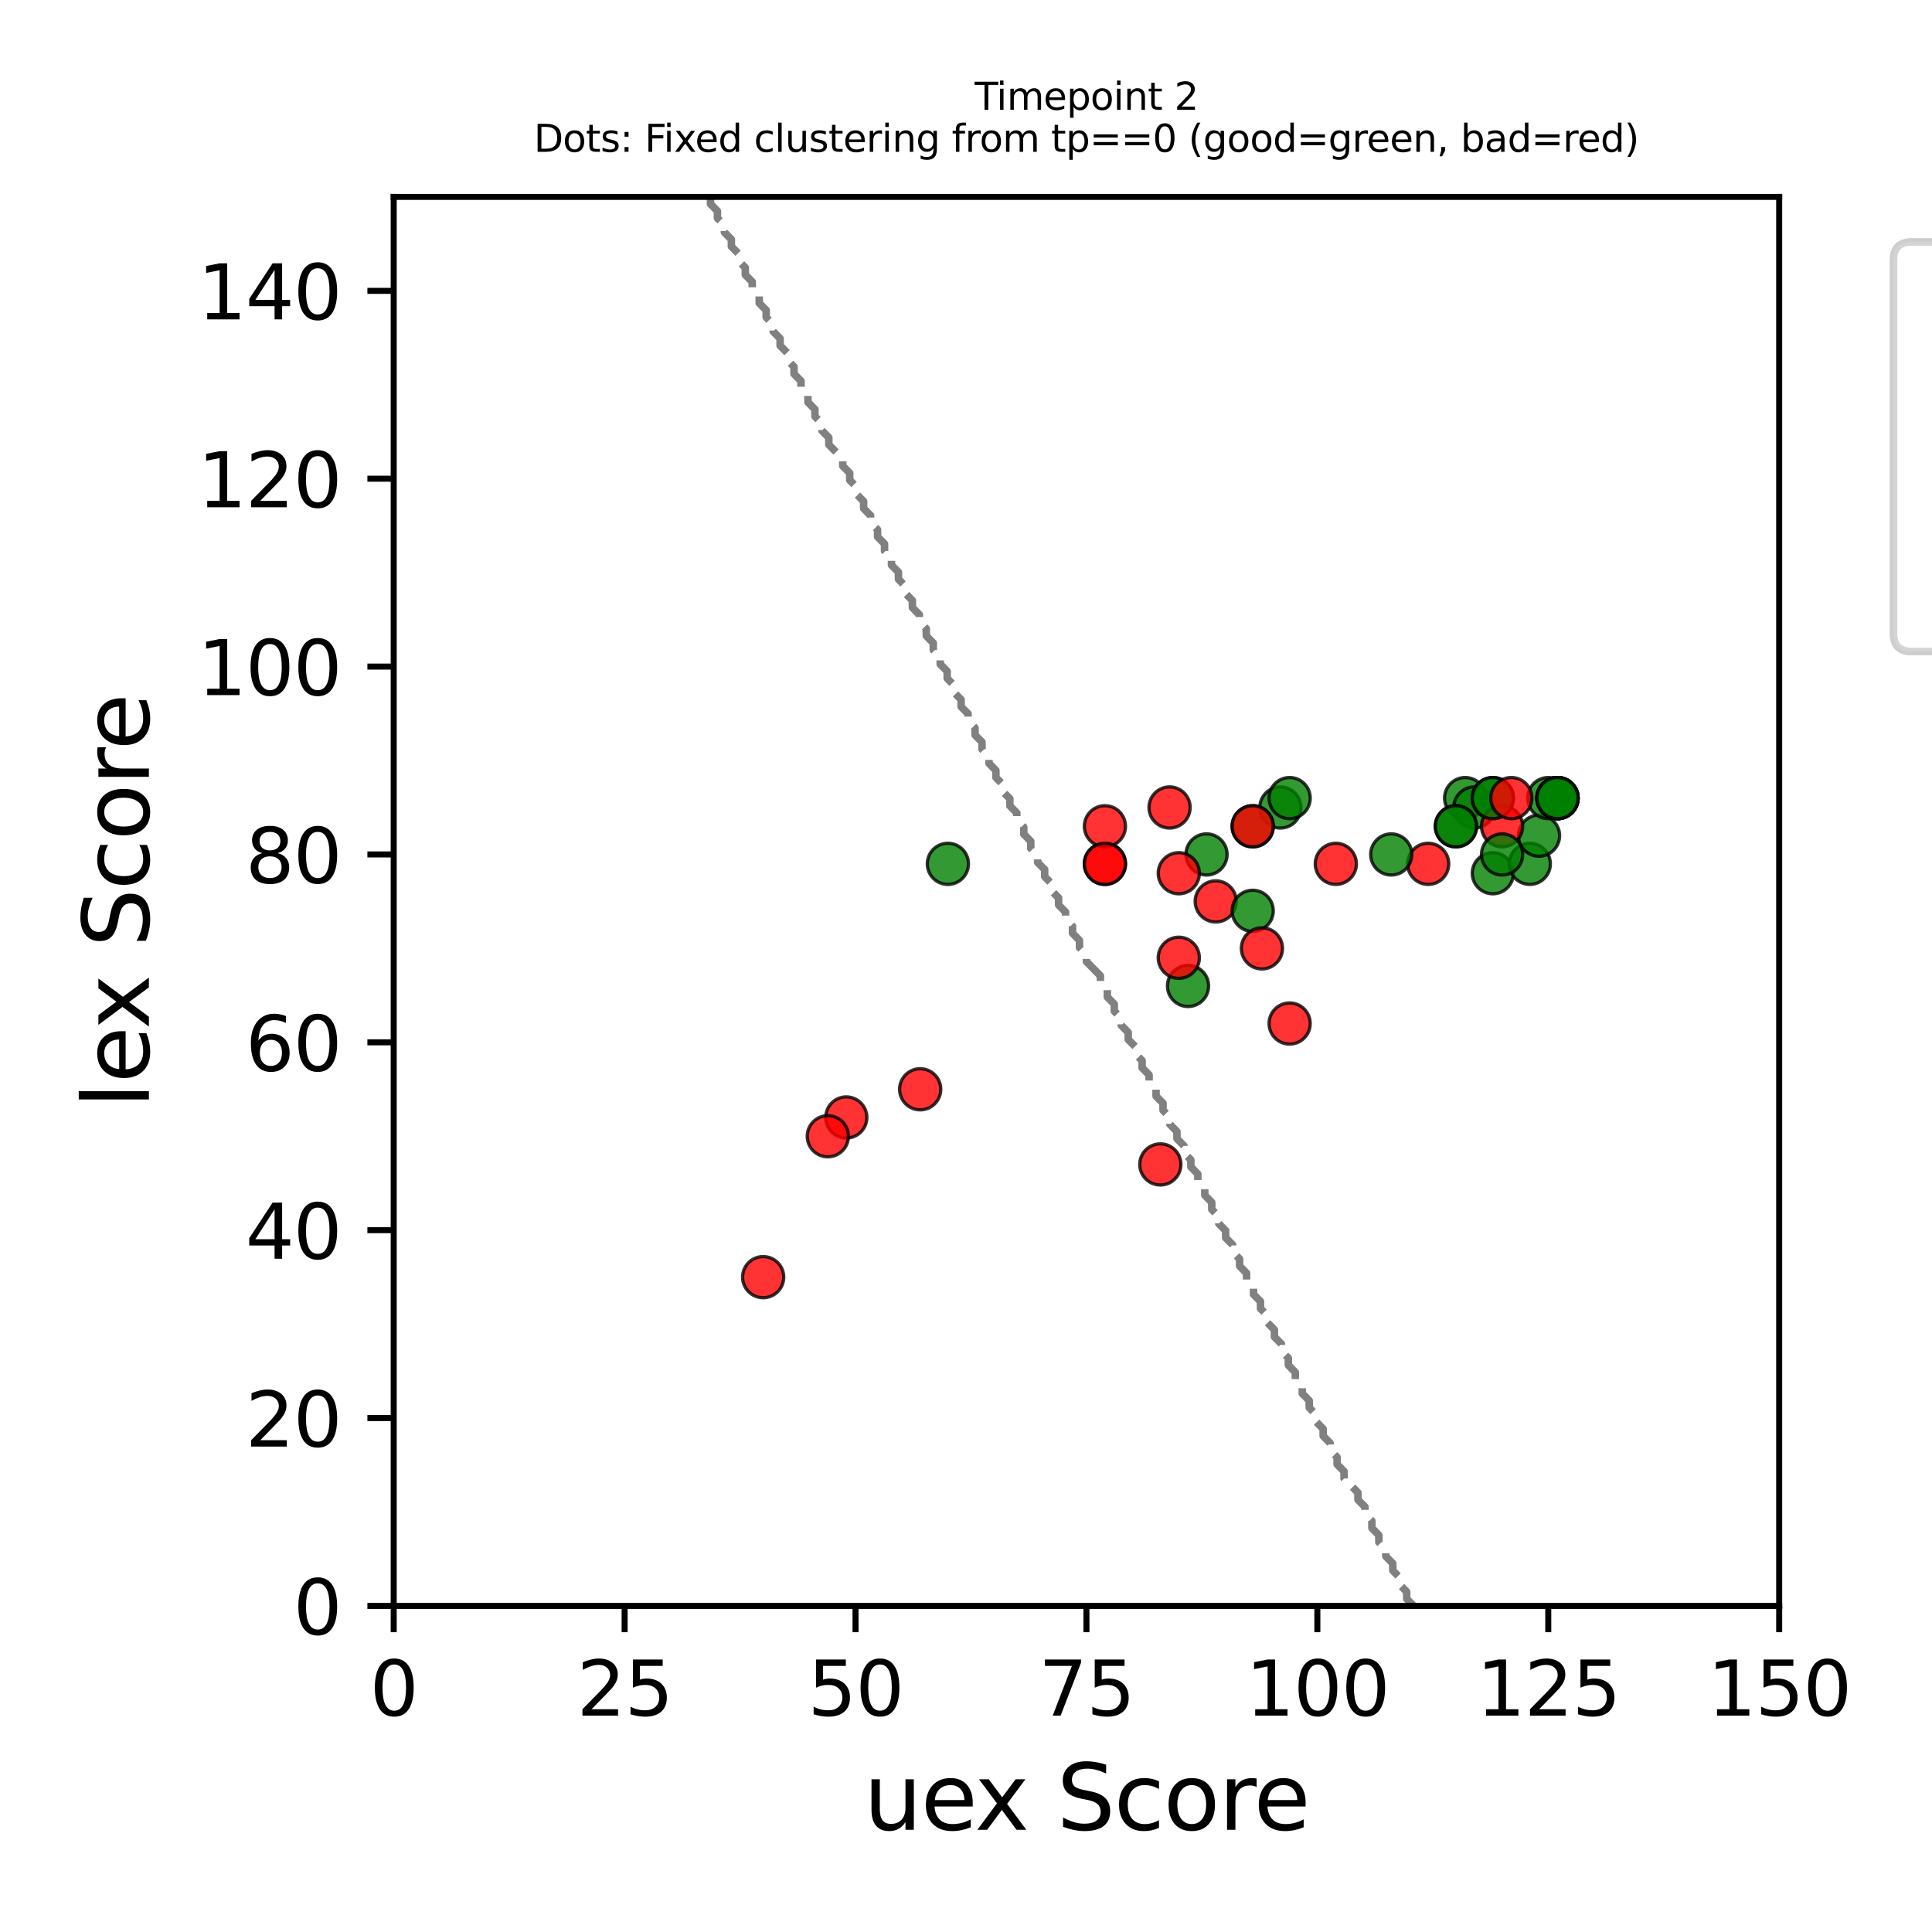 <?xml version="1.0" encoding="utf-8" standalone="no"?>
<!DOCTYPE svg PUBLIC "-//W3C//DTD SVG 1.1//EN"
  "http://www.w3.org/Graphics/SVG/1.1/DTD/svg11.dtd">
<svg xmlns:xlink="http://www.w3.org/1999/xlink" width="257.143pt" height="257.143pt" viewBox="0 0 257.143 257.143" xmlns="http://www.w3.org/2000/svg" version="1.1">
 <defs>
  <style type="text/css">*{stroke-linejoin: round; stroke-linecap: butt}</style>
 </defs>
 <g id="figure_1">
  <g id="patch_1">
   <path d="M 0 257.143 
L 257.143 257.143 
L 257.143 0 
L 0 0 
z
" style="fill: #ffffff"/>
  </g>
  <g id="axes_1">
   <g id="patch_2">
    <path d="M 52.4 213.743 
L 236.803 213.743 
L 236.803 26.208 
L 52.4 26.208 
z
" style="fill: #ffffff"/>
   </g>
   <g id="PathCollection_1">
    <defs>
     <path id="C0_0_f3b9305467" d="M 0 2.739 
C 0.726 2.739 1.423 2.45 1.936 1.936 
C 2.45 1.423 2.739 0.726 2.739 -0 
C 2.739 -0.726 2.45 -1.423 1.936 -1.936 
C 1.423 -2.45 0.726 -2.739 0 -2.739 
C -0.726 -2.739 -1.423 -2.45 -1.936 -1.936 
C -2.45 -1.423 -2.739 -0.726 -2.739 0 
C -2.739 0.726 -2.45 1.423 -1.936 1.936 
C -1.423 2.45 -0.726 2.739 0 2.739 
z
"/>
    </defs>
    <g clip-path="url(#p80d2b301ce)">
     <use xlink:href="#C0_0_f3b9305467" x="195.005" y="106.223" style="fill: #008000; fill-opacity: 0.8; stroke: #000000; stroke-opacity: 0.8; stroke-width: 0.438"/>
    </g>
    <g clip-path="url(#p80d2b301ce)">
     <use xlink:href="#C0_0_f3b9305467" x="160.583" y="113.724" style="fill: #008000; fill-opacity: 0.8; stroke: #000000; stroke-opacity: 0.8; stroke-width: 0.438"/>
    </g>
    <g clip-path="url(#p80d2b301ce)">
     <use xlink:href="#C0_0_f3b9305467" x="196.234" y="107.473" style="fill: #008000; fill-opacity: 0.8; stroke: #000000; stroke-opacity: 0.8; stroke-width: 0.438"/>
    </g>
    <g clip-path="url(#p80d2b301ce)">
     <use xlink:href="#C0_0_f3b9305467" x="198.693" y="116.225" style="fill: #008000; fill-opacity: 0.8; stroke: #000000; stroke-opacity: 0.8; stroke-width: 0.438"/>
    </g>
    <g clip-path="url(#p80d2b301ce)">
     <use xlink:href="#C0_0_f3b9305467" x="198.693" y="106.223" style="fill: #008000; fill-opacity: 0.8; stroke: #000000; stroke-opacity: 0.8; stroke-width: 0.438"/>
    </g>
    <g clip-path="url(#p80d2b301ce)">
     <use xlink:href="#C0_0_f3b9305467" x="190.087" y="114.974" style="fill: #ff0000; fill-opacity: 0.8; stroke: #000000; stroke-opacity: 0.8; stroke-width: 0.438"/>
    </g>
    <g clip-path="url(#p80d2b301ce)">
     <use xlink:href="#C0_0_f3b9305467" x="203.61" y="114.974" style="fill: #008000; fill-opacity: 0.8; stroke: #000000; stroke-opacity: 0.8; stroke-width: 0.438"/>
    </g>
    <g clip-path="url(#p80d2b301ce)">
     <use xlink:href="#C0_0_f3b9305467" x="204.84" y="111.224" style="fill: #008000; fill-opacity: 0.8; stroke: #000000; stroke-opacity: 0.8; stroke-width: 0.438"/>
    </g>
    <g clip-path="url(#p80d2b301ce)">
     <use xlink:href="#C0_0_f3b9305467" x="101.574" y="169.985" style="fill: #ff0000; fill-opacity: 0.8; stroke: #000000; stroke-opacity: 0.8; stroke-width: 0.438"/>
    </g>
    <g clip-path="url(#p80d2b301ce)">
     <use xlink:href="#C0_0_f3b9305467" x="207.298" y="106.223" style="fill: #008000; fill-opacity: 0.8; stroke: #000000; stroke-opacity: 0.8; stroke-width: 0.438"/>
    </g>
    <g clip-path="url(#p80d2b301ce)">
     <use xlink:href="#C0_0_f3b9305467" x="171.647" y="136.228" style="fill: #ff0000; fill-opacity: 0.8; stroke: #000000; stroke-opacity: 0.8; stroke-width: 0.438"/>
    </g>
    <g clip-path="url(#p80d2b301ce)">
     <use xlink:href="#C0_0_f3b9305467" x="158.124" y="131.228" style="fill: #008000; fill-opacity: 0.8; stroke: #000000; stroke-opacity: 0.8; stroke-width: 0.438"/>
    </g>
    <g clip-path="url(#p80d2b301ce)">
     <use xlink:href="#C0_0_f3b9305467" x="161.812" y="119.975" style="fill: #ff0000; fill-opacity: 0.8; stroke: #000000; stroke-opacity: 0.8; stroke-width: 0.438"/>
    </g>
    <g clip-path="url(#p80d2b301ce)">
     <use xlink:href="#C0_0_f3b9305467" x="155.666" y="107.473" style="fill: #ff0000; fill-opacity: 0.8; stroke: #000000; stroke-opacity: 0.8; stroke-width: 0.438"/>
    </g>
    <g clip-path="url(#p80d2b301ce)">
     <use xlink:href="#C0_0_f3b9305467" x="170.418" y="107.473" style="fill: #008000; fill-opacity: 0.8; stroke: #000000; stroke-opacity: 0.8; stroke-width: 0.438"/>
    </g>
    <g clip-path="url(#p80d2b301ce)">
     <use xlink:href="#C0_0_f3b9305467" x="166.73" y="109.974" style="fill: #008000; fill-opacity: 0.8; stroke: #000000; stroke-opacity: 0.8; stroke-width: 0.438"/>
    </g>
    <g clip-path="url(#p80d2b301ce)">
     <use xlink:href="#C0_0_f3b9305467" x="207.298" y="106.223" style="fill: #008000; fill-opacity: 0.8; stroke: #000000; stroke-opacity: 0.8; stroke-width: 0.438"/>
    </g>
    <g clip-path="url(#p80d2b301ce)">
     <use xlink:href="#C0_0_f3b9305467" x="199.922" y="109.974" style="fill: #ff0000; fill-opacity: 0.8; stroke: #000000; stroke-opacity: 0.8; stroke-width: 0.438"/>
    </g>
    <g clip-path="url(#p80d2b301ce)">
     <use xlink:href="#C0_0_f3b9305467" x="147.06" y="114.974" style="fill: #ff0000; fill-opacity: 0.8; stroke: #000000; stroke-opacity: 0.8; stroke-width: 0.438"/>
    </g>
    <g clip-path="url(#p80d2b301ce)">
     <use xlink:href="#C0_0_f3b9305467" x="206.069" y="106.223" style="fill: #008000; fill-opacity: 0.8; stroke: #000000; stroke-opacity: 0.8; stroke-width: 0.438"/>
    </g>
    <g clip-path="url(#p80d2b301ce)">
     <use xlink:href="#C0_0_f3b9305467" x="156.895" y="116.225" style="fill: #ff0000; fill-opacity: 0.8; stroke: #000000; stroke-opacity: 0.8; stroke-width: 0.438"/>
    </g>
    <g clip-path="url(#p80d2b301ce)">
     <use xlink:href="#C0_0_f3b9305467" x="122.473" y="144.98" style="fill: #ff0000; fill-opacity: 0.8; stroke: #000000; stroke-opacity: 0.8; stroke-width: 0.438"/>
    </g>
    <g clip-path="url(#p80d2b301ce)">
     <use xlink:href="#C0_0_f3b9305467" x="126.161" y="114.974" style="fill: #008000; fill-opacity: 0.8; stroke: #000000; stroke-opacity: 0.8; stroke-width: 0.438"/>
    </g>
    <g clip-path="url(#p80d2b301ce)">
     <use xlink:href="#C0_0_f3b9305467" x="147.06" y="109.974" style="fill: #ff0000; fill-opacity: 0.8; stroke: #000000; stroke-opacity: 0.8; stroke-width: 0.438"/>
    </g>
    <g clip-path="url(#p80d2b301ce)">
     <use xlink:href="#C0_0_f3b9305467" x="207.298" y="106.223" style="fill: #008000; fill-opacity: 0.8; stroke: #000000; stroke-opacity: 0.8; stroke-width: 0.438"/>
    </g>
    <g clip-path="url(#p80d2b301ce)">
     <use xlink:href="#C0_0_f3b9305467" x="207.298" y="106.223" style="fill: #008000; fill-opacity: 0.8; stroke: #000000; stroke-opacity: 0.8; stroke-width: 0.438"/>
    </g>
    <g clip-path="url(#p80d2b301ce)">
     <use xlink:href="#C0_0_f3b9305467" x="207.298" y="106.223" style="fill: #008000; fill-opacity: 0.8; stroke: #000000; stroke-opacity: 0.8; stroke-width: 0.438"/>
    </g>
    <g clip-path="url(#p80d2b301ce)">
     <use xlink:href="#C0_0_f3b9305467" x="193.776" y="109.974" style="fill: #008000; fill-opacity: 0.8; stroke: #000000; stroke-opacity: 0.8; stroke-width: 0.438"/>
    </g>
    <g clip-path="url(#p80d2b301ce)">
     <use xlink:href="#C0_0_f3b9305467" x="166.73" y="121.226" style="fill: #008000; fill-opacity: 0.8; stroke: #000000; stroke-opacity: 0.8; stroke-width: 0.438"/>
    </g>
    <g clip-path="url(#p80d2b301ce)">
     <use xlink:href="#C0_0_f3b9305467" x="198.693" y="106.223" style="fill: #008000; fill-opacity: 0.8; stroke: #000000; stroke-opacity: 0.8; stroke-width: 0.438"/>
    </g>
    <g clip-path="url(#p80d2b301ce)">
     <use xlink:href="#C0_0_f3b9305467" x="112.638" y="148.731" style="fill: #ff0000; fill-opacity: 0.8; stroke: #000000; stroke-opacity: 0.8; stroke-width: 0.438"/>
    </g>
    <g clip-path="url(#p80d2b301ce)">
     <use xlink:href="#C0_0_f3b9305467" x="110.18" y="151.231" style="fill: #ff0000; fill-opacity: 0.8; stroke: #000000; stroke-opacity: 0.8; stroke-width: 0.438"/>
    </g>
    <g clip-path="url(#p80d2b301ce)">
     <use xlink:href="#C0_0_f3b9305467" x="199.922" y="113.724" style="fill: #008000; fill-opacity: 0.8; stroke: #000000; stroke-opacity: 0.8; stroke-width: 0.438"/>
    </g>
    <g clip-path="url(#p80d2b301ce)">
     <use xlink:href="#C0_0_f3b9305467" x="147.06" y="114.974" style="fill: #ff0000; fill-opacity: 0.8; stroke: #000000; stroke-opacity: 0.8; stroke-width: 0.438"/>
    </g>
    <g clip-path="url(#p80d2b301ce)">
     <use xlink:href="#C0_0_f3b9305467" x="201.152" y="106.223" style="fill: #ff0000; fill-opacity: 0.8; stroke: #000000; stroke-opacity: 0.8; stroke-width: 0.438"/>
    </g>
    <g clip-path="url(#p80d2b301ce)">
     <use xlink:href="#C0_0_f3b9305467" x="177.794" y="114.974" style="fill: #ff0000; fill-opacity: 0.8; stroke: #000000; stroke-opacity: 0.8; stroke-width: 0.438"/>
    </g>
    <g clip-path="url(#p80d2b301ce)">
     <use xlink:href="#C0_0_f3b9305467" x="166.73" y="109.974" style="fill: #ff0000; fill-opacity: 0.8; stroke: #000000; stroke-opacity: 0.8; stroke-width: 0.438"/>
    </g>
    <g clip-path="url(#p80d2b301ce)">
     <use xlink:href="#C0_0_f3b9305467" x="167.959" y="126.227" style="fill: #ff0000; fill-opacity: 0.8; stroke: #000000; stroke-opacity: 0.8; stroke-width: 0.438"/>
    </g>
    <g clip-path="url(#p80d2b301ce)">
     <use xlink:href="#C0_0_f3b9305467" x="193.776" y="109.974" style="fill: #008000; fill-opacity: 0.8; stroke: #000000; stroke-opacity: 0.8; stroke-width: 0.438"/>
    </g>
    <g clip-path="url(#p80d2b301ce)">
     <use xlink:href="#C0_0_f3b9305467" x="185.17" y="113.724" style="fill: #008000; fill-opacity: 0.8; stroke: #000000; stroke-opacity: 0.8; stroke-width: 0.438"/>
    </g>
    <g clip-path="url(#p80d2b301ce)">
     <use xlink:href="#C0_0_f3b9305467" x="171.647" y="106.223" style="fill: #008000; fill-opacity: 0.8; stroke: #000000; stroke-opacity: 0.8; stroke-width: 0.438"/>
    </g>
    <g clip-path="url(#p80d2b301ce)">
     <use xlink:href="#C0_0_f3b9305467" x="154.436" y="154.982" style="fill: #ff0000; fill-opacity: 0.8; stroke: #000000; stroke-opacity: 0.8; stroke-width: 0.438"/>
    </g>
    <g clip-path="url(#p80d2b301ce)">
     <use xlink:href="#C0_0_f3b9305467" x="207.298" y="106.223" style="fill: #008000; fill-opacity: 0.8; stroke: #000000; stroke-opacity: 0.8; stroke-width: 0.438"/>
    </g>
    <g clip-path="url(#p80d2b301ce)">
     <use xlink:href="#C0_0_f3b9305467" x="156.895" y="127.477" style="fill: #ff0000; fill-opacity: 0.8; stroke: #000000; stroke-opacity: 0.8; stroke-width: 0.438"/>
    </g>
   </g>
   <g id="PathCollection_2"/>
   <g id="PathCollection_3"/>
   <g id="matplotlib.axis_1">
    <g id="xtick_1">
     <g id="line2d_1">
      <defs>
       <path id="m7383af5c9c" d="M 0 0 
L 0 3.5 
" style="stroke: #000000; stroke-width: 0.8"/>
      </defs>
      <g>
       <use xlink:href="#m7383af5c9c" x="52.4" y="213.743" style="stroke: #000000; stroke-width: 0.8"/>
      </g>
     </g>
     <g id="text_1">
      <!-- 0 -->
      <g transform="translate(49.219 228.341) scale(0.1 -0.1)">
       <defs>
        <path id="DejaVuSans-30" d="M 2034 4250 
Q 1547 4250 1301 3770 
Q 1056 3291 1056 2328 
Q 1056 1369 1301 889 
Q 1547 409 2034 409 
Q 2525 409 2770 889 
Q 3016 1369 3016 2328 
Q 3016 3291 2770 3770 
Q 2525 4250 2034 4250 
z
M 2034 4750 
Q 2819 4750 3233 4129 
Q 3647 3509 3647 2328 
Q 3647 1150 3233 529 
Q 2819 -91 2034 -91 
Q 1250 -91 836 529 
Q 422 1150 422 2328 
Q 422 3509 836 4129 
Q 1250 4750 2034 4750 
z
" transform="scale(0.016)"/>
       </defs>
       <use xlink:href="#DejaVuSans-30"/>
      </g>
     </g>
    </g>
    <g id="xtick_2">
     <g id="line2d_2">
      <g>
       <use xlink:href="#m7383af5c9c" x="83.134" y="213.743" style="stroke: #000000; stroke-width: 0.8"/>
      </g>
     </g>
     <g id="text_2">
      <!-- 25 -->
      <g transform="translate(76.771 228.341) scale(0.1 -0.1)">
       <defs>
        <path id="DejaVuSans-32" d="M 1228 531 
L 3431 531 
L 3431 0 
L 469 0 
L 469 531 
Q 828 903 1448 1529 
Q 2069 2156 2228 2338 
Q 2531 2678 2651 2914 
Q 2772 3150 2772 3378 
Q 2772 3750 2511 3984 
Q 2250 4219 1831 4219 
Q 1534 4219 1204 4116 
Q 875 4013 500 3803 
L 500 4441 
Q 881 4594 1212 4672 
Q 1544 4750 1819 4750 
Q 2544 4750 2975 4387 
Q 3406 4025 3406 3419 
Q 3406 3131 3298 2873 
Q 3191 2616 2906 2266 
Q 2828 2175 2409 1742 
Q 1991 1309 1228 531 
z
" transform="scale(0.016)"/>
        <path id="DejaVuSans-35" d="M 691 4666 
L 3169 4666 
L 3169 4134 
L 1269 4134 
L 1269 2991 
Q 1406 3038 1543 3061 
Q 1681 3084 1819 3084 
Q 2600 3084 3056 2656 
Q 3513 2228 3513 1497 
Q 3513 744 3044 326 
Q 2575 -91 1722 -91 
Q 1428 -91 1123 -41 
Q 819 9 494 109 
L 494 744 
Q 775 591 1075 516 
Q 1375 441 1709 441 
Q 2250 441 2565 725 
Q 2881 1009 2881 1497 
Q 2881 1984 2565 2268 
Q 2250 2553 1709 2553 
Q 1456 2553 1204 2497 
Q 953 2441 691 2322 
L 691 4666 
z
" transform="scale(0.016)"/>
       </defs>
       <use xlink:href="#DejaVuSans-32"/>
       <use xlink:href="#DejaVuSans-35" x="63.623"/>
      </g>
     </g>
    </g>
    <g id="xtick_3">
     <g id="line2d_3">
      <g>
       <use xlink:href="#m7383af5c9c" x="113.868" y="213.743" style="stroke: #000000; stroke-width: 0.8"/>
      </g>
     </g>
     <g id="text_3">
      <!-- 50 -->
      <g transform="translate(107.505 228.341) scale(0.1 -0.1)">
       <use xlink:href="#DejaVuSans-35"/>
       <use xlink:href="#DejaVuSans-30" x="63.623"/>
      </g>
     </g>
    </g>
    <g id="xtick_4">
     <g id="line2d_4">
      <g>
       <use xlink:href="#m7383af5c9c" x="144.601" y="213.743" style="stroke: #000000; stroke-width: 0.8"/>
      </g>
     </g>
     <g id="text_4">
      <!-- 75 -->
      <g transform="translate(138.239 228.341) scale(0.1 -0.1)">
       <defs>
        <path id="DejaVuSans-37" d="M 525 4666 
L 3525 4666 
L 3525 4397 
L 1831 0 
L 1172 0 
L 2766 4134 
L 525 4134 
L 525 4666 
z
" transform="scale(0.016)"/>
       </defs>
       <use xlink:href="#DejaVuSans-37"/>
       <use xlink:href="#DejaVuSans-35" x="63.623"/>
      </g>
     </g>
    </g>
    <g id="xtick_5">
     <g id="line2d_5">
      <g>
       <use xlink:href="#m7383af5c9c" x="175.335" y="213.743" style="stroke: #000000; stroke-width: 0.8"/>
      </g>
     </g>
     <g id="text_5">
      <!-- 100 -->
      <g transform="translate(165.791 228.341) scale(0.1 -0.1)">
       <defs>
        <path id="DejaVuSans-31" d="M 794 531 
L 1825 531 
L 1825 4091 
L 703 3866 
L 703 4441 
L 1819 4666 
L 2450 4666 
L 2450 531 
L 3481 531 
L 3481 0 
L 794 0 
L 794 531 
z
" transform="scale(0.016)"/>
       </defs>
       <use xlink:href="#DejaVuSans-31"/>
       <use xlink:href="#DejaVuSans-30" x="63.623"/>
       <use xlink:href="#DejaVuSans-30" x="127.246"/>
      </g>
     </g>
    </g>
    <g id="xtick_6">
     <g id="line2d_6">
      <g>
       <use xlink:href="#m7383af5c9c" x="206.069" y="213.743" style="stroke: #000000; stroke-width: 0.8"/>
      </g>
     </g>
     <g id="text_6">
      <!-- 125 -->
      <g transform="translate(196.525 228.341) scale(0.1 -0.1)">
       <use xlink:href="#DejaVuSans-31"/>
       <use xlink:href="#DejaVuSans-32" x="63.623"/>
       <use xlink:href="#DejaVuSans-35" x="127.246"/>
      </g>
     </g>
    </g>
    <g id="xtick_7">
     <g id="line2d_7">
      <g>
       <use xlink:href="#m7383af5c9c" x="236.803" y="213.743" style="stroke: #000000; stroke-width: 0.8"/>
      </g>
     </g>
     <g id="text_7">
      <!-- 150 -->
      <g transform="translate(227.259 228.341) scale(0.1 -0.1)">
       <use xlink:href="#DejaVuSans-31"/>
       <use xlink:href="#DejaVuSans-35" x="63.623"/>
       <use xlink:href="#DejaVuSans-30" x="127.246"/>
      </g>
     </g>
    </g>
    <g id="text_8">
     <!-- uex Score -->
     <g transform="translate(114.951 243.539) scale(0.12 -0.12)">
      <defs>
       <path id="DejaVuSans-75" d="M 544 1381 
L 544 3500 
L 1119 3500 
L 1119 1403 
Q 1119 906 1312 657 
Q 1506 409 1894 409 
Q 2359 409 2629 706 
Q 2900 1003 2900 1516 
L 2900 3500 
L 3475 3500 
L 3475 0 
L 2900 0 
L 2900 538 
Q 2691 219 2414 64 
Q 2138 -91 1772 -91 
Q 1169 -91 856 284 
Q 544 659 544 1381 
z
M 1991 3584 
L 1991 3584 
z
" transform="scale(0.016)"/>
       <path id="DejaVuSans-65" d="M 3597 1894 
L 3597 1613 
L 953 1613 
Q 991 1019 1311 708 
Q 1631 397 2203 397 
Q 2534 397 2845 478 
Q 3156 559 3463 722 
L 3463 178 
Q 3153 47 2828 -22 
Q 2503 -91 2169 -91 
Q 1331 -91 842 396 
Q 353 884 353 1716 
Q 353 2575 817 3079 
Q 1281 3584 2069 3584 
Q 2775 3584 3186 3129 
Q 3597 2675 3597 1894 
z
M 3022 2063 
Q 3016 2534 2758 2815 
Q 2500 3097 2075 3097 
Q 1594 3097 1305 2825 
Q 1016 2553 972 2059 
L 3022 2063 
z
" transform="scale(0.016)"/>
       <path id="DejaVuSans-78" d="M 3513 3500 
L 2247 1797 
L 3578 0 
L 2900 0 
L 1881 1375 
L 863 0 
L 184 0 
L 1544 1831 
L 300 3500 
L 978 3500 
L 1906 2253 
L 2834 3500 
L 3513 3500 
z
" transform="scale(0.016)"/>
       <path id="DejaVuSans-20" transform="scale(0.016)"/>
       <path id="DejaVuSans-53" d="M 3425 4513 
L 3425 3897 
Q 3066 4069 2747 4153 
Q 2428 4238 2131 4238 
Q 1616 4238 1336 4038 
Q 1056 3838 1056 3469 
Q 1056 3159 1242 3001 
Q 1428 2844 1947 2747 
L 2328 2669 
Q 3034 2534 3370 2195 
Q 3706 1856 3706 1288 
Q 3706 609 3251 259 
Q 2797 -91 1919 -91 
Q 1588 -91 1214 -16 
Q 841 59 441 206 
L 441 856 
Q 825 641 1194 531 
Q 1563 422 1919 422 
Q 2459 422 2753 634 
Q 3047 847 3047 1241 
Q 3047 1584 2836 1778 
Q 2625 1972 2144 2069 
L 1759 2144 
Q 1053 2284 737 2584 
Q 422 2884 422 3419 
Q 422 4038 858 4394 
Q 1294 4750 2059 4750 
Q 2388 4750 2728 4690 
Q 3069 4631 3425 4513 
z
" transform="scale(0.016)"/>
       <path id="DejaVuSans-63" d="M 3122 3366 
L 3122 2828 
Q 2878 2963 2633 3030 
Q 2388 3097 2138 3097 
Q 1578 3097 1268 2742 
Q 959 2388 959 1747 
Q 959 1106 1268 751 
Q 1578 397 2138 397 
Q 2388 397 2633 464 
Q 2878 531 3122 666 
L 3122 134 
Q 2881 22 2623 -34 
Q 2366 -91 2075 -91 
Q 1284 -91 818 406 
Q 353 903 353 1747 
Q 353 2603 823 3093 
Q 1294 3584 2113 3584 
Q 2378 3584 2631 3529 
Q 2884 3475 3122 3366 
z
" transform="scale(0.016)"/>
       <path id="DejaVuSans-6f" d="M 1959 3097 
Q 1497 3097 1228 2736 
Q 959 2375 959 1747 
Q 959 1119 1226 758 
Q 1494 397 1959 397 
Q 2419 397 2687 759 
Q 2956 1122 2956 1747 
Q 2956 2369 2687 2733 
Q 2419 3097 1959 3097 
z
M 1959 3584 
Q 2709 3584 3137 3096 
Q 3566 2609 3566 1747 
Q 3566 888 3137 398 
Q 2709 -91 1959 -91 
Q 1206 -91 779 398 
Q 353 888 353 1747 
Q 353 2609 779 3096 
Q 1206 3584 1959 3584 
z
" transform="scale(0.016)"/>
       <path id="DejaVuSans-72" d="M 2631 2963 
Q 2534 3019 2420 3045 
Q 2306 3072 2169 3072 
Q 1681 3072 1420 2755 
Q 1159 2438 1159 1844 
L 1159 0 
L 581 0 
L 581 3500 
L 1159 3500 
L 1159 2956 
Q 1341 3275 1631 3429 
Q 1922 3584 2338 3584 
Q 2397 3584 2469 3576 
Q 2541 3569 2628 3553 
L 2631 2963 
z
" transform="scale(0.016)"/>
      </defs>
      <use xlink:href="#DejaVuSans-75"/>
      <use xlink:href="#DejaVuSans-65" x="63.379"/>
      <use xlink:href="#DejaVuSans-78" x="123.152"/>
      <use xlink:href="#DejaVuSans-20" x="182.332"/>
      <use xlink:href="#DejaVuSans-53" x="214.119"/>
      <use xlink:href="#DejaVuSans-63" x="277.596"/>
      <use xlink:href="#DejaVuSans-6f" x="332.576"/>
      <use xlink:href="#DejaVuSans-72" x="393.758"/>
      <use xlink:href="#DejaVuSans-65" x="432.621"/>
     </g>
    </g>
   </g>
   <g id="matplotlib.axis_2">
    <g id="ytick_1">
     <g id="line2d_8">
      <defs>
       <path id="md40875bc34" d="M 0 0 
L -3.5 0 
" style="stroke: #000000; stroke-width: 0.8"/>
      </defs>
      <g>
       <use xlink:href="#md40875bc34" x="52.4" y="213.743" style="stroke: #000000; stroke-width: 0.8"/>
      </g>
     </g>
     <g id="text_9">
      <!-- 0 -->
      <g transform="translate(39.038 217.542) scale(0.1 -0.1)">
       <use xlink:href="#DejaVuSans-30"/>
      </g>
     </g>
    </g>
    <g id="ytick_2">
     <g id="line2d_9">
      <g>
       <use xlink:href="#md40875bc34" x="52.4" y="188.738" style="stroke: #000000; stroke-width: 0.8"/>
      </g>
     </g>
     <g id="text_10">
      <!-- 20 -->
      <g transform="translate(32.675 192.537) scale(0.1 -0.1)">
       <use xlink:href="#DejaVuSans-32"/>
       <use xlink:href="#DejaVuSans-30" x="63.623"/>
      </g>
     </g>
    </g>
    <g id="ytick_3">
     <g id="line2d_10">
      <g>
       <use xlink:href="#md40875bc34" x="52.4" y="163.734" style="stroke: #000000; stroke-width: 0.8"/>
      </g>
     </g>
     <g id="text_11">
      <!-- 40 -->
      <g transform="translate(32.675 167.533) scale(0.1 -0.1)">
       <defs>
        <path id="DejaVuSans-34" d="M 2419 4116 
L 825 1625 
L 2419 1625 
L 2419 4116 
z
M 2253 4666 
L 3047 4666 
L 3047 1625 
L 3713 1625 
L 3713 1100 
L 3047 1100 
L 3047 0 
L 2419 0 
L 2419 1100 
L 313 1100 
L 313 1709 
L 2253 4666 
z
" transform="scale(0.016)"/>
       </defs>
       <use xlink:href="#DejaVuSans-34"/>
       <use xlink:href="#DejaVuSans-30" x="63.623"/>
      </g>
     </g>
    </g>
    <g id="ytick_4">
     <g id="line2d_11">
      <g>
       <use xlink:href="#md40875bc34" x="52.4" y="138.729" style="stroke: #000000; stroke-width: 0.8"/>
      </g>
     </g>
     <g id="text_12">
      <!-- 60 -->
      <g transform="translate(32.675 142.528) scale(0.1 -0.1)">
       <defs>
        <path id="DejaVuSans-36" d="M 2113 2584 
Q 1688 2584 1439 2293 
Q 1191 2003 1191 1497 
Q 1191 994 1439 701 
Q 1688 409 2113 409 
Q 2538 409 2786 701 
Q 3034 994 3034 1497 
Q 3034 2003 2786 2293 
Q 2538 2584 2113 2584 
z
M 3366 4563 
L 3366 3988 
Q 3128 4100 2886 4159 
Q 2644 4219 2406 4219 
Q 1781 4219 1451 3797 
Q 1122 3375 1075 2522 
Q 1259 2794 1537 2939 
Q 1816 3084 2150 3084 
Q 2853 3084 3261 2657 
Q 3669 2231 3669 1497 
Q 3669 778 3244 343 
Q 2819 -91 2113 -91 
Q 1303 -91 875 529 
Q 447 1150 447 2328 
Q 447 3434 972 4092 
Q 1497 4750 2381 4750 
Q 2619 4750 2861 4703 
Q 3103 4656 3366 4563 
z
" transform="scale(0.016)"/>
       </defs>
       <use xlink:href="#DejaVuSans-36"/>
       <use xlink:href="#DejaVuSans-30" x="63.623"/>
      </g>
     </g>
    </g>
    <g id="ytick_5">
     <g id="line2d_12">
      <g>
       <use xlink:href="#md40875bc34" x="52.4" y="113.724" style="stroke: #000000; stroke-width: 0.8"/>
      </g>
     </g>
     <g id="text_13">
      <!-- 80 -->
      <g transform="translate(32.675 117.523) scale(0.1 -0.1)">
       <defs>
        <path id="DejaVuSans-38" d="M 2034 2216 
Q 1584 2216 1326 1975 
Q 1069 1734 1069 1313 
Q 1069 891 1326 650 
Q 1584 409 2034 409 
Q 2484 409 2743 651 
Q 3003 894 3003 1313 
Q 3003 1734 2745 1975 
Q 2488 2216 2034 2216 
z
M 1403 2484 
Q 997 2584 770 2862 
Q 544 3141 544 3541 
Q 544 4100 942 4425 
Q 1341 4750 2034 4750 
Q 2731 4750 3128 4425 
Q 3525 4100 3525 3541 
Q 3525 3141 3298 2862 
Q 3072 2584 2669 2484 
Q 3125 2378 3379 2068 
Q 3634 1759 3634 1313 
Q 3634 634 3220 271 
Q 2806 -91 2034 -91 
Q 1263 -91 848 271 
Q 434 634 434 1313 
Q 434 1759 690 2068 
Q 947 2378 1403 2484 
z
M 1172 3481 
Q 1172 3119 1398 2916 
Q 1625 2713 2034 2713 
Q 2441 2713 2670 2916 
Q 2900 3119 2900 3481 
Q 2900 3844 2670 4047 
Q 2441 4250 2034 4250 
Q 1625 4250 1398 4047 
Q 1172 3844 1172 3481 
z
" transform="scale(0.016)"/>
       </defs>
       <use xlink:href="#DejaVuSans-38"/>
       <use xlink:href="#DejaVuSans-30" x="63.623"/>
      </g>
     </g>
    </g>
    <g id="ytick_6">
     <g id="line2d_13">
      <g>
       <use xlink:href="#md40875bc34" x="52.4" y="88.72" style="stroke: #000000; stroke-width: 0.8"/>
      </g>
     </g>
     <g id="text_14">
      <!-- 100 -->
      <g transform="translate(26.312 92.519) scale(0.1 -0.1)">
       <use xlink:href="#DejaVuSans-31"/>
       <use xlink:href="#DejaVuSans-30" x="63.623"/>
       <use xlink:href="#DejaVuSans-30" x="127.246"/>
      </g>
     </g>
    </g>
    <g id="ytick_7">
     <g id="line2d_14">
      <g>
       <use xlink:href="#md40875bc34" x="52.4" y="63.715" style="stroke: #000000; stroke-width: 0.8"/>
      </g>
     </g>
     <g id="text_15">
      <!-- 120 -->
      <g transform="translate(26.312 67.514) scale(0.1 -0.1)">
       <use xlink:href="#DejaVuSans-31"/>
       <use xlink:href="#DejaVuSans-32" x="63.623"/>
       <use xlink:href="#DejaVuSans-30" x="127.246"/>
      </g>
     </g>
    </g>
    <g id="ytick_8">
     <g id="line2d_15">
      <g>
       <use xlink:href="#md40875bc34" x="52.4" y="38.71" style="stroke: #000000; stroke-width: 0.8"/>
      </g>
     </g>
     <g id="text_16">
      <!-- 140 -->
      <g transform="translate(26.312 42.51) scale(0.1 -0.1)">
       <use xlink:href="#DejaVuSans-31"/>
       <use xlink:href="#DejaVuSans-34" x="63.623"/>
       <use xlink:href="#DejaVuSans-30" x="127.246"/>
      </g>
     </g>
    </g>
    <g id="text_17">
     <!-- lex Score -->
     <g transform="translate(19.817 147.49) rotate(-90) scale(0.12 -0.12)">
      <defs>
       <path id="DejaVuSans-6c" d="M 603 4863 
L 1178 4863 
L 1178 0 
L 603 0 
L 603 4863 
z
" transform="scale(0.016)"/>
      </defs>
      <use xlink:href="#DejaVuSans-6c"/>
      <use xlink:href="#DejaVuSans-65" x="27.783"/>
      <use xlink:href="#DejaVuSans-78" x="87.557"/>
      <use xlink:href="#DejaVuSans-20" x="146.736"/>
      <use xlink:href="#DejaVuSans-53" x="178.523"/>
      <use xlink:href="#DejaVuSans-63" x="242"/>
      <use xlink:href="#DejaVuSans-6f" x="296.98"/>
      <use xlink:href="#DejaVuSans-72" x="358.162"/>
      <use xlink:href="#DejaVuSans-65" x="397.025"/>
     </g>
    </g>
   </g>
   <g id="PathCollection_4">
    <path d="M 94.562 26.208 
L 94.562 27.15 
L 95.489 28.093 
L 95.489 29.035 
L 96.416 29.978 
L 96.416 30.92 
L 97.342 31.862 
L 97.342 32.805 
L 98.269 33.747 
L 98.269 34.689 
L 99.196 35.632 
L 99.196 36.574 
L 100.122 37.517 
L 100.122 38.459 
L 101.049 39.401 
L 101.049 40.344 
L 101.976 41.286 
L 101.976 42.229 
L 102.902 43.171 
L 102.902 44.113 
L 103.829 45.056 
L 103.829 45.998 
L 104.756 46.94 
L 104.756 47.883 
L 105.682 48.825 
L 105.682 49.768 
L 106.609 50.71 
L 106.609 51.652 
L 107.536 52.595 
L 107.536 53.537 
L 108.462 54.48 
L 108.462 55.422 
L 109.389 56.364 
L 109.389 57.307 
L 110.315 58.249 
L 110.315 59.192 
L 112.169 61.076 
L 112.169 62.019 
L 113.095 62.961 
L 113.095 63.903 
L 114.022 64.846 
L 114.022 65.788 
L 114.949 66.731 
L 114.949 67.673 
L 115.875 68.615 
L 115.875 69.558 
L 116.802 70.5 
L 116.802 71.443 
L 117.729 72.385 
L 117.729 73.327 
L 118.655 74.27 
L 118.655 75.212 
L 119.582 76.154 
L 119.582 77.097 
L 120.509 78.039 
L 120.509 78.982 
L 121.435 79.924 
L 121.435 80.866 
L 122.362 81.809 
L 122.362 82.751 
L 123.289 83.694 
L 123.289 84.636 
L 124.215 85.578 
L 124.215 86.521 
L 125.142 87.463 
L 125.142 88.405 
L 126.068 89.348 
L 126.068 90.29 
L 126.995 91.233 
L 126.995 92.175 
L 127.922 93.117 
L 127.922 94.06 
L 128.848 95.002 
L 128.848 95.945 
L 129.775 96.887 
L 129.775 97.829 
L 130.702 98.772 
L 130.702 99.714 
L 131.628 100.657 
L 131.628 101.599 
L 132.555 102.541 
L 132.555 103.484 
L 133.482 104.426 
L 133.482 105.368 
L 134.408 106.311 
L 134.408 107.253 
L 135.335 108.196 
L 135.335 109.138 
L 136.262 110.08 
L 136.262 111.023 
L 137.188 111.965 
L 137.188 112.908 
L 138.115 113.85 
L 138.115 114.792 
L 139.042 115.735 
L 139.042 116.677 
L 139.968 117.619 
L 139.968 118.562 
L 140.895 119.504 
L 140.895 120.447 
L 141.821 121.389 
L 141.821 122.331 
L 142.748 123.274 
L 142.748 124.216 
L 143.675 125.159 
L 143.675 126.101 
L 144.601 127.043 
L 144.601 127.986 
L 146.455 129.87 
L 146.455 130.813 
L 147.381 131.755 
L 147.381 132.698 
L 148.308 133.64 
L 148.308 134.582 
L 149.235 135.525 
L 149.235 136.467 
L 150.161 137.41 
L 150.161 138.352 
L 151.088 139.294 
L 151.088 140.237 
L 152.015 141.179 
L 152.015 142.122 
L 152.941 143.064 
L 152.941 144.006 
L 153.868 144.949 
L 153.868 145.891 
L 154.795 146.833 
L 154.795 147.776 
L 155.721 148.718 
L 155.721 149.661 
L 156.648 150.603 
L 156.648 151.545 
L 157.574 152.488 
L 157.574 153.43 
L 158.501 154.373 
L 158.501 155.315 
L 159.428 156.257 
L 159.428 157.2 
L 160.354 158.142 
L 160.354 159.084 
L 161.281 160.027 
L 161.281 160.969 
L 162.208 161.912 
L 162.208 162.854 
L 163.134 163.796 
L 163.134 164.739 
L 164.061 165.681 
L 164.061 166.624 
L 164.988 167.566 
L 164.988 168.508 
L 165.914 169.451 
L 165.914 170.393 
L 166.841 171.335 
L 166.841 172.278 
L 167.768 173.22 
L 167.768 174.163 
L 168.694 175.105 
L 168.694 176.047 
L 169.621 176.99 
L 169.621 177.932 
L 170.548 178.875 
L 170.548 179.817 
L 171.474 180.759 
L 171.474 181.702 
L 172.401 182.644 
L 172.401 183.586 
L 173.328 184.529 
L 173.328 185.471 
L 174.254 186.414 
L 174.254 187.356 
L 175.181 188.298 
L 175.181 189.241 
L 176.107 190.183 
L 176.107 191.126 
L 177.034 192.068 
L 177.034 193.01 
L 177.961 193.953 
L 177.961 194.895 
L 178.887 195.838 
L 178.887 196.78 
L 180.741 198.665 
L 180.741 199.607 
L 181.667 200.549 
L 181.667 201.492 
L 182.594 202.434 
L 182.594 203.377 
L 183.521 204.319 
L 183.521 205.261 
L 184.447 206.204 
L 184.447 207.146 
L 185.374 208.089 
L 185.374 209.031 
L 186.301 209.973 
L 186.301 210.916 
L 187.227 211.858 
L 187.227 212.8 
L 188.154 213.743 
L 188.154 213.743 
" clip-path="url(#p80d2b301ce)" style="fill: none; stroke-dasharray: 3.7,1.6; stroke-dashoffset: 0; stroke: #808080"/>
   </g>
   <g id="patch_3">
    <path d="M 52.4 213.743 
L 52.4 26.208 
" style="fill: none; stroke: #000000; stroke-width: 0.8; stroke-linejoin: miter; stroke-linecap: square"/>
   </g>
   <g id="patch_4">
    <path d="M 236.803 213.743 
L 236.803 26.208 
" style="fill: none; stroke: #000000; stroke-width: 0.8; stroke-linejoin: miter; stroke-linecap: square"/>
   </g>
   <g id="patch_5">
    <path d="M 52.4 213.743 
L 236.803 213.743 
" style="fill: none; stroke: #000000; stroke-width: 0.8; stroke-linejoin: miter; stroke-linecap: square"/>
   </g>
   <g id="patch_6">
    <path d="M 52.4 26.208 
L 236.803 26.208 
" style="fill: none; stroke: #000000; stroke-width: 0.8; stroke-linejoin: miter; stroke-linecap: square"/>
   </g>
   <g id="text_18">
    <!-- Timepoint 2 -->
    <g transform="translate(129.724 14.609) scale(0.05 -0.05)">
     <defs>
      <path id="DejaVuSans-54" d="M -19 4666 
L 3928 4666 
L 3928 4134 
L 2272 4134 
L 2272 0 
L 1638 0 
L 1638 4134 
L -19 4134 
L -19 4666 
z
" transform="scale(0.016)"/>
      <path id="DejaVuSans-69" d="M 603 3500 
L 1178 3500 
L 1178 0 
L 603 0 
L 603 3500 
z
M 603 4863 
L 1178 4863 
L 1178 4134 
L 603 4134 
L 603 4863 
z
" transform="scale(0.016)"/>
      <path id="DejaVuSans-6d" d="M 3328 2828 
Q 3544 3216 3844 3400 
Q 4144 3584 4550 3584 
Q 5097 3584 5394 3201 
Q 5691 2819 5691 2113 
L 5691 0 
L 5113 0 
L 5113 2094 
Q 5113 2597 4934 2840 
Q 4756 3084 4391 3084 
Q 3944 3084 3684 2787 
Q 3425 2491 3425 1978 
L 3425 0 
L 2847 0 
L 2847 2094 
Q 2847 2600 2669 2842 
Q 2491 3084 2119 3084 
Q 1678 3084 1418 2786 
Q 1159 2488 1159 1978 
L 1159 0 
L 581 0 
L 581 3500 
L 1159 3500 
L 1159 2956 
Q 1356 3278 1631 3431 
Q 1906 3584 2284 3584 
Q 2666 3584 2933 3390 
Q 3200 3197 3328 2828 
z
" transform="scale(0.016)"/>
      <path id="DejaVuSans-70" d="M 1159 525 
L 1159 -1331 
L 581 -1331 
L 581 3500 
L 1159 3500 
L 1159 2969 
Q 1341 3281 1617 3432 
Q 1894 3584 2278 3584 
Q 2916 3584 3314 3078 
Q 3713 2572 3713 1747 
Q 3713 922 3314 415 
Q 2916 -91 2278 -91 
Q 1894 -91 1617 61 
Q 1341 213 1159 525 
z
M 3116 1747 
Q 3116 2381 2855 2742 
Q 2594 3103 2138 3103 
Q 1681 3103 1420 2742 
Q 1159 2381 1159 1747 
Q 1159 1113 1420 752 
Q 1681 391 2138 391 
Q 2594 391 2855 752 
Q 3116 1113 3116 1747 
z
" transform="scale(0.016)"/>
      <path id="DejaVuSans-6e" d="M 3513 2113 
L 3513 0 
L 2938 0 
L 2938 2094 
Q 2938 2591 2744 2837 
Q 2550 3084 2163 3084 
Q 1697 3084 1428 2787 
Q 1159 2491 1159 1978 
L 1159 0 
L 581 0 
L 581 3500 
L 1159 3500 
L 1159 2956 
Q 1366 3272 1645 3428 
Q 1925 3584 2291 3584 
Q 2894 3584 3203 3211 
Q 3513 2838 3513 2113 
z
" transform="scale(0.016)"/>
      <path id="DejaVuSans-74" d="M 1172 4494 
L 1172 3500 
L 2356 3500 
L 2356 3053 
L 1172 3053 
L 1172 1153 
Q 1172 725 1289 603 
Q 1406 481 1766 481 
L 2356 481 
L 2356 0 
L 1766 0 
Q 1100 0 847 248 
Q 594 497 594 1153 
L 594 3053 
L 172 3053 
L 172 3500 
L 594 3500 
L 594 4494 
L 1172 4494 
z
" transform="scale(0.016)"/>
     </defs>
     <use xlink:href="#DejaVuSans-54"/>
     <use xlink:href="#DejaVuSans-69" x="57.959"/>
     <use xlink:href="#DejaVuSans-6d" x="85.742"/>
     <use xlink:href="#DejaVuSans-65" x="183.154"/>
     <use xlink:href="#DejaVuSans-70" x="244.678"/>
     <use xlink:href="#DejaVuSans-6f" x="308.154"/>
     <use xlink:href="#DejaVuSans-69" x="369.336"/>
     <use xlink:href="#DejaVuSans-6e" x="397.119"/>
     <use xlink:href="#DejaVuSans-74" x="460.498"/>
     <use xlink:href="#DejaVuSans-20" x="499.707"/>
     <use xlink:href="#DejaVuSans-32" x="531.494"/>
    </g>
    <!-- Dots: Fixed clustering from tp==0 (good=green, bad=red) -->
    <g transform="translate(71.053 20.208) scale(0.05 -0.05)">
     <defs>
      <path id="DejaVuSans-44" d="M 1259 4147 
L 1259 519 
L 2022 519 
Q 2988 519 3436 956 
Q 3884 1394 3884 2338 
Q 3884 3275 3436 3711 
Q 2988 4147 2022 4147 
L 1259 4147 
z
M 628 4666 
L 1925 4666 
Q 3281 4666 3915 4102 
Q 4550 3538 4550 2338 
Q 4550 1131 3912 565 
Q 3275 0 1925 0 
L 628 0 
L 628 4666 
z
" transform="scale(0.016)"/>
      <path id="DejaVuSans-73" d="M 2834 3397 
L 2834 2853 
Q 2591 2978 2328 3040 
Q 2066 3103 1784 3103 
Q 1356 3103 1142 2972 
Q 928 2841 928 2578 
Q 928 2378 1081 2264 
Q 1234 2150 1697 2047 
L 1894 2003 
Q 2506 1872 2764 1633 
Q 3022 1394 3022 966 
Q 3022 478 2636 193 
Q 2250 -91 1575 -91 
Q 1294 -91 989 -36 
Q 684 19 347 128 
L 347 722 
Q 666 556 975 473 
Q 1284 391 1588 391 
Q 1994 391 2212 530 
Q 2431 669 2431 922 
Q 2431 1156 2273 1281 
Q 2116 1406 1581 1522 
L 1381 1569 
Q 847 1681 609 1914 
Q 372 2147 372 2553 
Q 372 3047 722 3315 
Q 1072 3584 1716 3584 
Q 2034 3584 2315 3537 
Q 2597 3491 2834 3397 
z
" transform="scale(0.016)"/>
      <path id="DejaVuSans-3a" d="M 750 794 
L 1409 794 
L 1409 0 
L 750 0 
L 750 794 
z
M 750 3309 
L 1409 3309 
L 1409 2516 
L 750 2516 
L 750 3309 
z
" transform="scale(0.016)"/>
      <path id="DejaVuSans-46" d="M 628 4666 
L 3309 4666 
L 3309 4134 
L 1259 4134 
L 1259 2759 
L 3109 2759 
L 3109 2228 
L 1259 2228 
L 1259 0 
L 628 0 
L 628 4666 
z
" transform="scale(0.016)"/>
      <path id="DejaVuSans-64" d="M 2906 2969 
L 2906 4863 
L 3481 4863 
L 3481 0 
L 2906 0 
L 2906 525 
Q 2725 213 2448 61 
Q 2172 -91 1784 -91 
Q 1150 -91 751 415 
Q 353 922 353 1747 
Q 353 2572 751 3078 
Q 1150 3584 1784 3584 
Q 2172 3584 2448 3432 
Q 2725 3281 2906 2969 
z
M 947 1747 
Q 947 1113 1208 752 
Q 1469 391 1925 391 
Q 2381 391 2643 752 
Q 2906 1113 2906 1747 
Q 2906 2381 2643 2742 
Q 2381 3103 1925 3103 
Q 1469 3103 1208 2742 
Q 947 2381 947 1747 
z
" transform="scale(0.016)"/>
      <path id="DejaVuSans-67" d="M 2906 1791 
Q 2906 2416 2648 2759 
Q 2391 3103 1925 3103 
Q 1463 3103 1205 2759 
Q 947 2416 947 1791 
Q 947 1169 1205 825 
Q 1463 481 1925 481 
Q 2391 481 2648 825 
Q 2906 1169 2906 1791 
z
M 3481 434 
Q 3481 -459 3084 -895 
Q 2688 -1331 1869 -1331 
Q 1566 -1331 1297 -1286 
Q 1028 -1241 775 -1147 
L 775 -588 
Q 1028 -725 1275 -790 
Q 1522 -856 1778 -856 
Q 2344 -856 2625 -561 
Q 2906 -266 2906 331 
L 2906 616 
Q 2728 306 2450 153 
Q 2172 0 1784 0 
Q 1141 0 747 490 
Q 353 981 353 1791 
Q 353 2603 747 3093 
Q 1141 3584 1784 3584 
Q 2172 3584 2450 3431 
Q 2728 3278 2906 2969 
L 2906 3500 
L 3481 3500 
L 3481 434 
z
" transform="scale(0.016)"/>
      <path id="DejaVuSans-66" d="M 2375 4863 
L 2375 4384 
L 1825 4384 
Q 1516 4384 1395 4259 
Q 1275 4134 1275 3809 
L 1275 3500 
L 2222 3500 
L 2222 3053 
L 1275 3053 
L 1275 0 
L 697 0 
L 697 3053 
L 147 3053 
L 147 3500 
L 697 3500 
L 697 3744 
Q 697 4328 969 4595 
Q 1241 4863 1831 4863 
L 2375 4863 
z
" transform="scale(0.016)"/>
      <path id="DejaVuSans-3d" d="M 678 2906 
L 4684 2906 
L 4684 2381 
L 678 2381 
L 678 2906 
z
M 678 1631 
L 4684 1631 
L 4684 1100 
L 678 1100 
L 678 1631 
z
" transform="scale(0.016)"/>
      <path id="DejaVuSans-28" d="M 1984 4856 
Q 1566 4138 1362 3434 
Q 1159 2731 1159 2009 
Q 1159 1288 1364 580 
Q 1569 -128 1984 -844 
L 1484 -844 
Q 1016 -109 783 600 
Q 550 1309 550 2009 
Q 550 2706 781 3412 
Q 1013 4119 1484 4856 
L 1984 4856 
z
" transform="scale(0.016)"/>
      <path id="DejaVuSans-2c" d="M 750 794 
L 1409 794 
L 1409 256 
L 897 -744 
L 494 -744 
L 750 256 
L 750 794 
z
" transform="scale(0.016)"/>
      <path id="DejaVuSans-62" d="M 3116 1747 
Q 3116 2381 2855 2742 
Q 2594 3103 2138 3103 
Q 1681 3103 1420 2742 
Q 1159 2381 1159 1747 
Q 1159 1113 1420 752 
Q 1681 391 2138 391 
Q 2594 391 2855 752 
Q 3116 1113 3116 1747 
z
M 1159 2969 
Q 1341 3281 1617 3432 
Q 1894 3584 2278 3584 
Q 2916 3584 3314 3078 
Q 3713 2572 3713 1747 
Q 3713 922 3314 415 
Q 2916 -91 2278 -91 
Q 1894 -91 1617 61 
Q 1341 213 1159 525 
L 1159 0 
L 581 0 
L 581 4863 
L 1159 4863 
L 1159 2969 
z
" transform="scale(0.016)"/>
      <path id="DejaVuSans-61" d="M 2194 1759 
Q 1497 1759 1228 1600 
Q 959 1441 959 1056 
Q 959 750 1161 570 
Q 1363 391 1709 391 
Q 2188 391 2477 730 
Q 2766 1069 2766 1631 
L 2766 1759 
L 2194 1759 
z
M 3341 1997 
L 3341 0 
L 2766 0 
L 2766 531 
Q 2569 213 2275 61 
Q 1981 -91 1556 -91 
Q 1019 -91 701 211 
Q 384 513 384 1019 
Q 384 1609 779 1909 
Q 1175 2209 1959 2209 
L 2766 2209 
L 2766 2266 
Q 2766 2663 2505 2880 
Q 2244 3097 1772 3097 
Q 1472 3097 1187 3025 
Q 903 2953 641 2809 
L 641 3341 
Q 956 3463 1253 3523 
Q 1550 3584 1831 3584 
Q 2591 3584 2966 3190 
Q 3341 2797 3341 1997 
z
" transform="scale(0.016)"/>
      <path id="DejaVuSans-29" d="M 513 4856 
L 1013 4856 
Q 1481 4119 1714 3412 
Q 1947 2706 1947 2009 
Q 1947 1309 1714 600 
Q 1481 -109 1013 -844 
L 513 -844 
Q 928 -128 1133 580 
Q 1338 1288 1338 2009 
Q 1338 2731 1133 3434 
Q 928 4138 513 4856 
z
" transform="scale(0.016)"/>
     </defs>
     <use xlink:href="#DejaVuSans-44"/>
     <use xlink:href="#DejaVuSans-6f" x="77.002"/>
     <use xlink:href="#DejaVuSans-74" x="138.184"/>
     <use xlink:href="#DejaVuSans-73" x="177.393"/>
     <use xlink:href="#DejaVuSans-3a" x="229.492"/>
     <use xlink:href="#DejaVuSans-20" x="263.184"/>
     <use xlink:href="#DejaVuSans-46" x="294.971"/>
     <use xlink:href="#DejaVuSans-69" x="345.24"/>
     <use xlink:href="#DejaVuSans-78" x="373.023"/>
     <use xlink:href="#DejaVuSans-65" x="429.078"/>
     <use xlink:href="#DejaVuSans-64" x="490.602"/>
     <use xlink:href="#DejaVuSans-20" x="554.078"/>
     <use xlink:href="#DejaVuSans-63" x="585.865"/>
     <use xlink:href="#DejaVuSans-6c" x="640.846"/>
     <use xlink:href="#DejaVuSans-75" x="668.629"/>
     <use xlink:href="#DejaVuSans-73" x="732.008"/>
     <use xlink:href="#DejaVuSans-74" x="784.107"/>
     <use xlink:href="#DejaVuSans-65" x="823.316"/>
     <use xlink:href="#DejaVuSans-72" x="884.84"/>
     <use xlink:href="#DejaVuSans-69" x="925.953"/>
     <use xlink:href="#DejaVuSans-6e" x="953.736"/>
     <use xlink:href="#DejaVuSans-67" x="1017.115"/>
     <use xlink:href="#DejaVuSans-20" x="1080.592"/>
     <use xlink:href="#DejaVuSans-66" x="1112.379"/>
     <use xlink:href="#DejaVuSans-72" x="1147.584"/>
     <use xlink:href="#DejaVuSans-6f" x="1186.447"/>
     <use xlink:href="#DejaVuSans-6d" x="1247.629"/>
     <use xlink:href="#DejaVuSans-20" x="1345.041"/>
     <use xlink:href="#DejaVuSans-74" x="1376.828"/>
     <use xlink:href="#DejaVuSans-70" x="1416.037"/>
     <use xlink:href="#DejaVuSans-3d" x="1479.514"/>
     <use xlink:href="#DejaVuSans-3d" x="1563.303"/>
     <use xlink:href="#DejaVuSans-30" x="1647.092"/>
     <use xlink:href="#DejaVuSans-20" x="1710.715"/>
     <use xlink:href="#DejaVuSans-28" x="1742.502"/>
     <use xlink:href="#DejaVuSans-67" x="1781.516"/>
     <use xlink:href="#DejaVuSans-6f" x="1844.992"/>
     <use xlink:href="#DejaVuSans-6f" x="1906.174"/>
     <use xlink:href="#DejaVuSans-64" x="1967.355"/>
     <use xlink:href="#DejaVuSans-3d" x="2030.832"/>
     <use xlink:href="#DejaVuSans-67" x="2114.621"/>
     <use xlink:href="#DejaVuSans-72" x="2178.098"/>
     <use xlink:href="#DejaVuSans-65" x="2216.961"/>
     <use xlink:href="#DejaVuSans-65" x="2278.484"/>
     <use xlink:href="#DejaVuSans-6e" x="2340.008"/>
     <use xlink:href="#DejaVuSans-2c" x="2403.387"/>
     <use xlink:href="#DejaVuSans-20" x="2435.174"/>
     <use xlink:href="#DejaVuSans-62" x="2466.961"/>
     <use xlink:href="#DejaVuSans-61" x="2530.438"/>
     <use xlink:href="#DejaVuSans-64" x="2591.717"/>
     <use xlink:href="#DejaVuSans-3d" x="2655.193"/>
     <use xlink:href="#DejaVuSans-72" x="2738.982"/>
     <use xlink:href="#DejaVuSans-65" x="2777.846"/>
     <use xlink:href="#DejaVuSans-64" x="2839.369"/>
     <use xlink:href="#DejaVuSans-29" x="2902.846"/>
    </g>
   </g>
   <g id="legend_1">
    <g id="patch_7">
     <path d="M 254.423 86.714 
L 323.806 86.714 
Q 326.206 86.714 326.206 84.314 
L 326.206 34.608 
Q 326.206 32.208 323.806 32.208 
L 254.423 32.208 
Q 252.023 32.208 252.023 34.608 
L 252.023 84.314 
Q 252.023 86.714 254.423 86.714 
z
" style="fill: #ffffff; opacity: 0.8; stroke: #cccccc; stroke-linejoin: miter"/>
    </g>
    <g id="text_19">
     <!-- Fixed Cluster -->
     <g transform="translate(256.823 44.606) scale(0.1 -0.1)">
      <defs>
       <path id="DejaVuSans-43" d="M 4122 4306 
L 4122 3641 
Q 3803 3938 3442 4084 
Q 3081 4231 2675 4231 
Q 1875 4231 1450 3742 
Q 1025 3253 1025 2328 
Q 1025 1406 1450 917 
Q 1875 428 2675 428 
Q 3081 428 3442 575 
Q 3803 722 4122 1019 
L 4122 359 
Q 3791 134 3420 21 
Q 3050 -91 2638 -91 
Q 1578 -91 968 557 
Q 359 1206 359 2328 
Q 359 3453 968 4101 
Q 1578 4750 2638 4750 
Q 3056 4750 3426 4639 
Q 3797 4528 4122 4306 
z
" transform="scale(0.016)"/>
      </defs>
      <use xlink:href="#DejaVuSans-46"/>
      <use xlink:href="#DejaVuSans-69" x="50.27"/>
      <use xlink:href="#DejaVuSans-78" x="78.053"/>
      <use xlink:href="#DejaVuSans-65" x="134.107"/>
      <use xlink:href="#DejaVuSans-64" x="195.631"/>
      <use xlink:href="#DejaVuSans-20" x="259.107"/>
      <use xlink:href="#DejaVuSans-43" x="290.895"/>
      <use xlink:href="#DejaVuSans-6c" x="360.719"/>
      <use xlink:href="#DejaVuSans-75" x="388.502"/>
      <use xlink:href="#DejaVuSans-73" x="451.881"/>
      <use xlink:href="#DejaVuSans-74" x="503.98"/>
      <use xlink:href="#DejaVuSans-65" x="543.189"/>
      <use xlink:href="#DejaVuSans-72" x="604.713"/>
     </g>
    </g>
    <g id="PathCollection_5">
     <defs>
      <path id="m2059899988" d="M 0 3 
C 0.796 3 1.559 2.684 2.121 2.121 
C 2.684 1.559 3 0.796 3 0 
C 3 -0.796 2.684 -1.559 2.121 -2.121 
C 1.559 -2.684 0.796 -3 0 -3 
C -0.796 -3 -1.559 -2.684 -2.121 -2.121 
C -2.684 -1.559 -3 -0.796 -3 0 
C -3 0.796 -2.684 1.559 -2.121 2.121 
C -1.559 2.684 -0.796 3 0 3 
z
" style="stroke: #008000"/>
     </defs>
     <g>
      <use xlink:href="#m2059899988" x="269.354" y="58.654" style="fill: #008000; stroke: #008000"/>
     </g>
    </g>
    <g id="text_20">
     <!-- good -->
     <g transform="translate(290.954 61.804) scale(0.12 -0.12)">
      <use xlink:href="#DejaVuSans-67"/>
      <use xlink:href="#DejaVuSans-6f" x="63.477"/>
      <use xlink:href="#DejaVuSans-6f" x="124.658"/>
      <use xlink:href="#DejaVuSans-64" x="185.84"/>
     </g>
    </g>
    <g id="PathCollection_6">
     <defs>
      <path id="m2b5b31ca52" d="M 0 3 
C 0.796 3 1.559 2.684 2.121 2.121 
C 2.684 1.559 3 0.796 3 0 
C 3 -0.796 2.684 -1.559 2.121 -2.121 
C 1.559 -2.684 0.796 -3 0 -3 
C -0.796 -3 -1.559 -2.684 -2.121 -2.121 
C -2.684 -1.559 -3 -0.796 -3 0 
C -3 0.796 -2.684 1.559 -2.121 2.121 
C -1.559 2.684 -0.796 3 0 3 
z
" style="stroke: #ff0000"/>
     </defs>
     <g>
      <use xlink:href="#m2b5b31ca52" x="269.354" y="76.268" style="fill: #ff0000; stroke: #ff0000"/>
     </g>
    </g>
    <g id="text_21">
     <!-- bad -->
     <g transform="translate(290.954 79.418) scale(0.12 -0.12)">
      <use xlink:href="#DejaVuSans-62"/>
      <use xlink:href="#DejaVuSans-61" x="63.477"/>
      <use xlink:href="#DejaVuSans-64" x="124.756"/>
     </g>
    </g>
   </g>
   <g id="legend_2">
    <g id="patch_8">
     <path d="M 254.423 86.714 
L 323.806 86.714 
Q 326.206 86.714 326.206 84.314 
L 326.206 34.608 
Q 326.206 32.208 323.806 32.208 
L 254.423 32.208 
Q 252.023 32.208 252.023 34.608 
L 252.023 84.314 
Q 252.023 86.714 254.423 86.714 
z
" style="fill: #ffffff; opacity: 0.8; stroke: #cccccc; stroke-linejoin: miter"/>
    </g>
    <g id="text_22">
     <!-- Fixed Cluster -->
     <g transform="translate(256.823 44.606) scale(0.1 -0.1)">
      <use xlink:href="#DejaVuSans-46"/>
      <use xlink:href="#DejaVuSans-69" x="50.27"/>
      <use xlink:href="#DejaVuSans-78" x="78.053"/>
      <use xlink:href="#DejaVuSans-65" x="134.107"/>
      <use xlink:href="#DejaVuSans-64" x="195.631"/>
      <use xlink:href="#DejaVuSans-20" x="259.107"/>
      <use xlink:href="#DejaVuSans-43" x="290.895"/>
      <use xlink:href="#DejaVuSans-6c" x="360.719"/>
      <use xlink:href="#DejaVuSans-75" x="388.502"/>
      <use xlink:href="#DejaVuSans-73" x="451.881"/>
      <use xlink:href="#DejaVuSans-74" x="503.98"/>
      <use xlink:href="#DejaVuSans-65" x="543.189"/>
      <use xlink:href="#DejaVuSans-72" x="604.713"/>
     </g>
    </g>
    <g id="PathCollection_7">
     <g>
      <use xlink:href="#m2059899988" x="269.354" y="58.654" style="fill: #008000; stroke: #008000"/>
     </g>
    </g>
    <g id="text_23">
     <!-- good -->
     <g transform="translate(290.954 61.804) scale(0.12 -0.12)">
      <use xlink:href="#DejaVuSans-67"/>
      <use xlink:href="#DejaVuSans-6f" x="63.477"/>
      <use xlink:href="#DejaVuSans-6f" x="124.658"/>
      <use xlink:href="#DejaVuSans-64" x="185.84"/>
     </g>
    </g>
    <g id="PathCollection_8">
     <g>
      <use xlink:href="#m2b5b31ca52" x="269.354" y="76.268" style="fill: #ff0000; stroke: #ff0000"/>
     </g>
    </g>
    <g id="text_24">
     <!-- bad -->
     <g transform="translate(290.954 79.418) scale(0.12 -0.12)">
      <use xlink:href="#DejaVuSans-62"/>
      <use xlink:href="#DejaVuSans-61" x="63.477"/>
      <use xlink:href="#DejaVuSans-64" x="124.756"/>
     </g>
    </g>
   </g>
  </g>
 </g>
 <defs>
  <clipPath id="p80d2b301ce">
   <rect x="52.4" y="26.208" width="184.403" height="187.535"/>
  </clipPath>
 </defs>
</svg>
